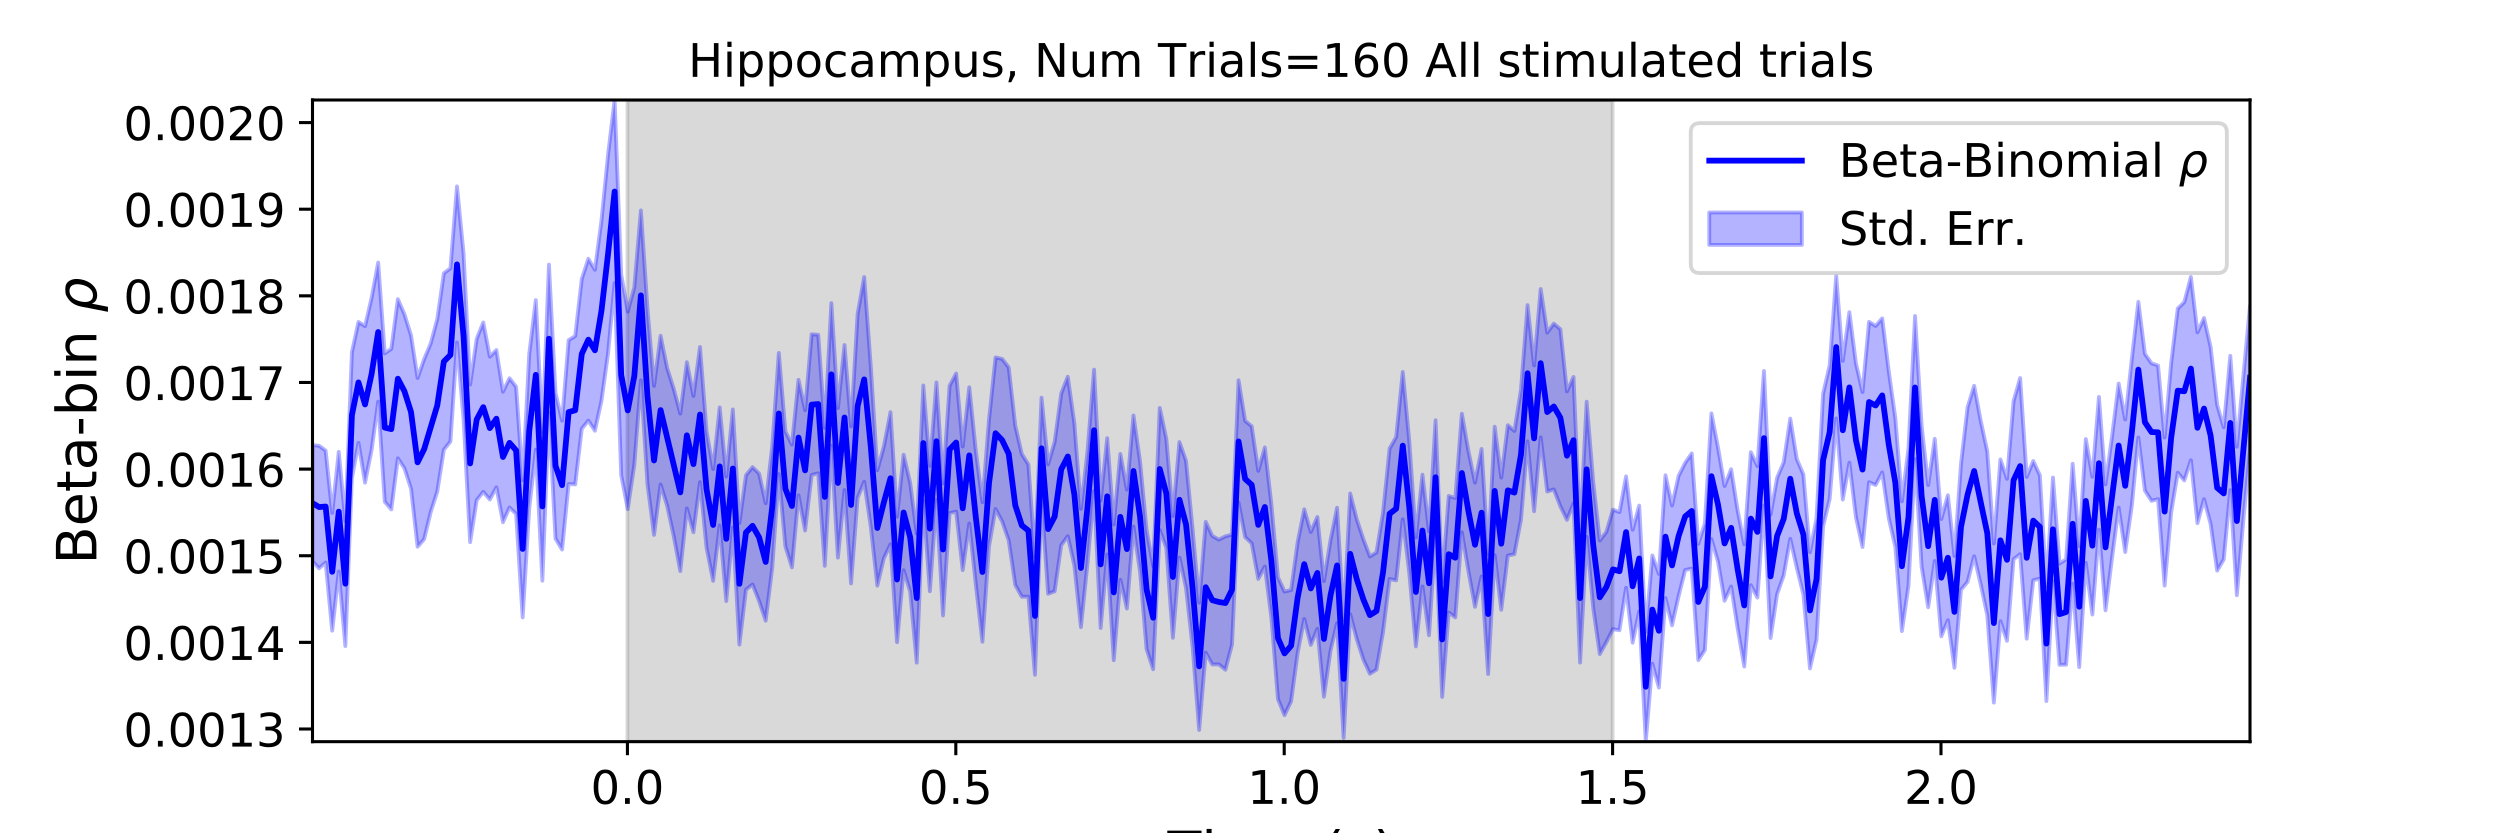 <?xml version="1.0" encoding="utf-8" standalone="no"?>
<!DOCTYPE svg PUBLIC "-//W3C//DTD SVG 1.1//EN"
  "http://www.w3.org/Graphics/SVG/1.1/DTD/svg11.dtd">
<!-- Created with matplotlib (https://matplotlib.org/) -->
<svg height="216pt" version="1.1" viewBox="0 0 648 216" width="648pt" xmlns="http://www.w3.org/2000/svg" xmlns:xlink="http://www.w3.org/1999/xlink">
 <defs>
  <style type="text/css">
*{stroke-linecap:butt;stroke-linejoin:round;}
  </style>
 </defs>
 <g id="figure_1">
  <g id="patch_1">
   <path d="M 0 216 
L 648 216 
L 648 0 
L 0 0 
z
" style="fill:#ffffff;"/>
  </g>
  <g id="axes_1">
   <g id="patch_2">
    <path d="M 81 192.24 
L 583.2 192.24 
L 583.2 25.92 
L 81 25.92 
z
" style="fill:#ffffff;"/>
   </g>
   <g id="PolyCollection_1">
    <defs>
     <path d="M 162.629 -23.76 
L 162.629 -190.08 
L 417.985 -190.08 
L 417.985 -23.76 
L 417.985 -23.76 
L 162.629 -23.76 
z
" id="m01dbb8c88d" style="stroke:#808080;stroke-opacity:0.3;"/>
    </defs>
    <g clip-path="url(#p3326dd88bf)">
     <use style="fill:#808080;fill-opacity:0.3;stroke:#808080;stroke-opacity:0.3;" x="0" xlink:href="#m01dbb8c88d" y="216"/>
    </g>
   </g>
   <g id="PolyCollection_2">
    <defs>
     <path d="M 81 -100.635 
L 81 -70.53 
L 82.702 -68.684 
L 84.405 -70.194 
L 86.107 -52.525 
L 87.809 -67.884 
L 89.512 -48.539 
L 91.214 -92.075 
L 92.917 -101.201 
L 94.619 -90.892 
L 96.321 -99.376 
L 98.024 -111.924 
L 99.726 -85.942 
L 101.428 -83.961 
L 103.131 -97.209 
L 104.833 -94.605 
L 106.536 -89.322 
L 108.238 -74.281 
L 109.94 -76.243 
L 111.643 -83.273 
L 113.345 -88.579 
L 115.047 -99.415 
L 116.75 -101.555 
L 118.452 -127.237 
L 120.155 -107.274 
L 121.857 -75.459 
L 123.559 -86.339 
L 125.262 -88.509 
L 126.964 -86.517 
L 128.666 -89.676 
L 130.369 -80.629 
L 132.071 -84.454 
L 133.774 -82.798 
L 135.476 -55.95 
L 137.178 -84.222 
L 138.881 -99.469 
L 140.583 -65.48 
L 142.285 -108.989 
L 143.988 -76.386 
L 145.69 -73.547 
L 147.393 -90.554 
L 149.095 -90.436 
L 150.797 -104.854 
L 152.5 -106.981 
L 154.202 -104.343 
L 155.904 -112.113 
L 157.607 -124.383 
L 159.309 -142.634 
L 161.012 -92.851 
L 162.714 -84.017 
L 164.416 -95.55 
L 166.119 -117.406 
L 167.821 -90.559 
L 169.523 -77.346 
L 171.226 -90.416 
L 172.928 -84.889 
L 174.631 -77.016 
L 176.333 -67.962 
L 178.035 -84.197 
L 179.738 -78.038 
L 181.44 -91.042 
L 183.142 -73.984 
L 184.845 -65.447 
L 186.547 -79.807 
L 188.249 -60.202 
L 189.952 -79.243 
L 191.654 -48.912 
L 193.357 -63.145 
L 195.059 -64.49 
L 196.761 -60.185 
L 198.464 -55.119 
L 200.166 -68.864 
L 201.868 -93.124 
L 203.571 -74.406 
L 205.273 -68.926 
L 206.976 -87.605 
L 208.678 -78.495 
L 210.38 -92.873 
L 212.083 -93.325 
L 213.785 -69.321 
L 215.487 -100.502 
L 217.19 -71.45 
L 218.892 -88.985 
L 220.595 -64.769 
L 222.297 -86.941 
L 223.999 -91.118 
L 225.702 -79.5 
L 227.404 -64.194 
L 229.106 -71.319 
L 230.809 -74.909 
L 232.511 -49.529 
L 234.214 -68.201 
L 235.916 -62.639 
L 237.618 -44.24 
L 239.321 -86.221 
L 241.023 -62.736 
L 242.725 -86.406 
L 244.428 -56.469 
L 246.13 -82.996 
L 247.833 -83.391 
L 249.535 -68.236 
L 251.237 -80.3 
L 252.94 -64.493 
L 254.642 -49.654 
L 256.344 -74.28 
L 258.047 -84.058 
L 259.749 -80.86 
L 261.452 -75.967 
L 263.154 -64.383 
L 264.856 -61.319 
L 266.559 -61.323 
L 268.261 -41.097 
L 269.963 -86.658 
L 271.666 -62.089 
L 273.368 -62.73 
L 275.071 -74.685 
L 276.773 -76.998 
L 278.475 -69.376 
L 280.178 -53.434 
L 281.88 -69.959 
L 283.582 -88.767 
L 285.285 -53.223 
L 286.987 -72.288 
L 288.689 -44.865 
L 290.392 -65.721 
L 292.094 -58.272 
L 293.797 -79.515 
L 295.499 -67.774 
L 297.201 -47.702 
L 298.904 -42.53 
L 300.606 -78.606 
L 302.308 -73.994 
L 304.011 -50.681 
L 305.713 -71.48 
L 307.416 -63.626 
L 309.118 -48.34 
L 310.82 -26.8 
L 312.523 -46.83 
L 314.225 -43.77 
L 315.927 -43.797 
L 317.63 -42.398 
L 319.332 -48.902 
L 321.035 -85.721 
L 322.737 -76.81 
L 324.439 -75.144 
L 326.142 -65.949 
L 327.844 -69.154 
L 329.546 -55.869 
L 331.249 -34.799 
L 332.951 -30.625 
L 334.654 -34.198 
L 336.356 -46.743 
L 338.058 -55.542 
L 339.761 -48.837 
L 341.463 -52.994 
L 343.165 -35.401 
L 344.868 -47.347 
L 346.57 -54.482 
L 348.273 -24.718 
L 349.975 -56.785 
L 351.677 -50.335 
L 353.38 -45.026 
L 355.082 -41.353 
L 356.784 -42.436 
L 358.487 -52.195 
L 360.189 -65.927 
L 361.892 -65.565 
L 363.594 -81.385 
L 365.296 -67.348 
L 366.999 -48.444 
L 368.701 -63.993 
L 370.403 -51.337 
L 372.106 -77.526 
L 373.808 -35.357 
L 375.511 -57.246 
L 377.213 -55.973 
L 378.915 -78.012 
L 380.618 -67.894 
L 382.32 -58.708 
L 384.022 -66.597 
L 385.725 -41.278 
L 387.427 -72.106 
L 389.129 -57.947 
L 390.832 -72.003 
L 392.534 -72.353 
L 394.237 -81.279 
L 395.939 -101.59 
L 397.641 -83.48 
L 399.344 -102.631 
L 401.046 -88.592 
L 402.748 -89.147 
L 404.451 -84.742 
L 406.153 -81.253 
L 407.856 -85.512 
L 409.558 -44.259 
L 411.26 -76.827 
L 412.963 -58.395 
L 414.665 -46.462 
L 416.367 -49.529 
L 418.07 -52.932 
L 419.772 -52.634 
L 421.475 -63.645 
L 423.177 -49.402 
L 424.879 -57.528 
L 426.582 -23.76 
L 428.284 -43.968 
L 429.986 -37.767 
L 431.689 -60.976 
L 433.391 -53.917 
L 435.094 -61.459 
L 436.796 -68.245 
L 438.498 -68.634 
L 440.201 -44.897 
L 441.903 -47.501 
L 443.605 -76.274 
L 445.308 -70.382 
L 447.01 -60.279 
L 448.713 -63.985 
L 450.415 -53.068 
L 452.117 -43.24 
L 453.82 -64.331 
L 455.522 -61.091 
L 457.224 -85.022 
L 458.927 -50.608 
L 460.629 -61.973 
L 462.332 -66.834 
L 464.034 -76.321 
L 465.736 -68.827 
L 467.439 -61.886 
L 469.141 -42.73 
L 470.843 -50.189 
L 472.546 -79.565 
L 474.248 -86.656 
L 475.951 -107.546 
L 477.653 -86.509 
L 479.355 -96.076 
L 481.058 -81.934 
L 482.76 -74.202 
L 484.462 -91.006 
L 486.165 -90.288 
L 487.867 -93.545 
L 489.569 -81.702 
L 491.272 -74.209 
L 492.974 -52.415 
L 494.677 -64.092 
L 496.379 -97.023 
L 498.081 -69.137 
L 499.784 -58.597 
L 501.486 -70.598 
L 503.188 -51.064 
L 504.891 -55.223 
L 506.593 -42.912 
L 508.296 -63.129 
L 509.998 -65.165 
L 511.7 -71.823 
L 513.403 -64.512 
L 515.105 -56.53 
L 516.807 -33.887 
L 518.51 -54.974 
L 520.212 -49.897 
L 521.915 -71.052 
L 523.617 -72.359 
L 525.319 -50.448 
L 527.022 -65.582 
L 528.724 -66.033 
L 530.426 -34.274 
L 532.129 -65.39 
L 533.831 -43.686 
L 535.534 -43.706 
L 537.236 -64.695 
L 538.938 -43.067 
L 540.641 -70.126 
L 542.343 -56.699 
L 544.045 -78.731 
L 545.748 -57.802 
L 547.45 -71.46 
L 549.153 -84.44 
L 550.855 -72.909 
L 552.557 -84.833 
L 554.26 -102.604 
L 555.962 -88.824 
L 557.664 -86.185 
L 559.367 -86.629 
L 561.069 -64.2 
L 562.772 -83.224 
L 564.474 -93.462 
L 566.176 -91.475 
L 567.879 -96.691 
L 569.581 -80.378 
L 571.283 -86.614 
L 572.986 -80.168 
L 574.688 -68.095 
L 576.391 -70.984 
L 578.093 -88.969 
L 579.795 -61.714 
L 581.498 -81.436 
L 583.2 -99.479 
L 583.2 -136.713 
L 583.2 -136.713 
L 581.498 -118.778 
L 579.795 -100.192 
L 578.093 -123.769 
L 576.391 -105.249 
L 574.688 -111.039 
L 572.986 -126.076 
L 571.283 -133.57 
L 569.581 -129.86 
L 567.879 -144.224 
L 566.176 -137.701 
L 564.474 -136.02 
L 562.772 -121.942 
L 561.069 -102.599 
L 559.367 -121.254 
L 557.664 -121.848 
L 555.962 -124.28 
L 554.26 -137.773 
L 552.557 -122.823 
L 550.855 -107.267 
L 549.153 -116.588 
L 547.45 -102.917 
L 545.748 -90.445 
L 544.045 -113.124 
L 542.343 -92.429 
L 540.641 -102.191 
L 538.938 -74.408 
L 537.236 -95.795 
L 535.534 -71.011 
L 533.831 -69.933 
L 532.129 -92.218 
L 530.426 -64.095 
L 528.724 -92.832 
L 527.022 -96.511 
L 525.319 -92.395 
L 523.617 -118.008 
L 521.915 -111.997 
L 520.212 -91.901 
L 518.51 -96.914 
L 516.807 -75.119 
L 515.105 -98.99 
L 513.403 -106.931 
L 511.7 -116.005 
L 509.998 -110.459 
L 508.296 -95.814 
L 506.593 -71.9 
L 504.891 -87.624 
L 503.188 -81.461 
L 501.486 -102.269 
L 499.784 -90.268 
L 498.081 -105.725 
L 496.379 -134.099 
L 494.677 -99.797 
L 492.974 -86.05 
L 491.272 -107.62 
L 489.569 -119.771 
L 487.867 -133.479 
L 486.165 -131.51 
L 484.462 -132.584 
L 482.76 -114.381 
L 481.058 -121.838 
L 479.355 -135.087 
L 477.653 -122.456 
L 475.951 -144.531 
L 474.248 -121.288 
L 472.546 -113.919 
L 470.843 -81.658 
L 469.141 -72.854 
L 467.439 -93.028 
L 465.736 -96.987 
L 464.034 -107.502 
L 462.332 -96.175 
L 460.629 -92.185 
L 458.927 -82.597 
L 457.224 -119.854 
L 455.522 -95.187 
L 453.82 -98.793 
L 452.117 -74.896 
L 450.415 -83.57 
L 448.713 -94.37 
L 447.01 -90.026 
L 445.308 -100.021 
L 443.605 -108.858 
L 441.903 -80.317 
L 440.201 -75.031 
L 438.498 -98.473 
L 436.796 -96.022 
L 435.094 -92.657 
L 433.391 -84.985 
L 431.689 -92.819 
L 429.986 -67.246 
L 428.284 -72.024 
L 426.582 -52.239 
L 424.879 -84.952 
L 423.177 -78.689 
L 421.475 -92.516 
L 419.772 -83.256 
L 418.07 -83.894 
L 416.367 -78.117 
L 414.665 -75.906 
L 412.963 -91.071 
L 411.26 -111.885 
L 409.558 -77.703 
L 407.856 -118.291 
L 406.153 -114.525 
L 404.451 -130.682 
L 402.748 -132.118 
L 401.046 -129.804 
L 399.344 -141.086 
L 397.641 -121.281 
L 395.939 -136.907 
L 394.237 -115.026 
L 392.534 -104.296 
L 390.832 -105.797 
L 389.129 -92.197 
L 387.427 -105.402 
L 385.725 -72.409 
L 384.022 -99.627 
L 382.32 -90.898 
L 380.618 -99.076 
L 378.915 -108.769 
L 377.213 -86.914 
L 375.511 -87.453 
L 373.808 -65.162 
L 372.106 -107.063 
L 370.403 -78.306 
L 368.701 -92.965 
L 366.999 -76.683 
L 365.296 -101.546 
L 363.594 -119.589 
L 361.892 -102.741 
L 360.189 -99.751 
L 358.487 -83.203 
L 356.784 -72.813 
L 355.082 -71.77 
L 353.38 -76.261 
L 351.677 -81.401 
L 349.975 -88.102 
L 348.273 -55.372 
L 346.57 -84.395 
L 344.868 -76.019 
L 343.165 -65.383 
L 341.463 -82.001 
L 339.761 -78.128 
L 338.058 -83.998 
L 336.356 -75.499 
L 334.654 -63.06 
L 332.951 -62.67 
L 331.249 -66.366 
L 329.546 -85.255 
L 327.844 -100.014 
L 326.142 -93.958 
L 324.439 -105.515 
L 322.737 -106.925 
L 321.035 -117.433 
L 319.332 -77.418 
L 317.63 -76.982 
L 315.927 -76.126 
L 314.225 -77.092 
L 312.523 -80.754 
L 310.82 -59.777 
L 309.118 -78.879 
L 307.416 -96.538 
L 305.713 -101.426 
L 304.011 -82.222 
L 302.308 -102.276 
L 300.606 -110.264 
L 298.904 -69.242 
L 297.201 -78.563 
L 295.499 -96.401 
L 293.797 -108.309 
L 292.094 -89.085 
L 290.392 -98.337 
L 288.689 -80.045 
L 286.987 -102.42 
L 285.285 -86.213 
L 283.582 -120.194 
L 281.88 -99.008 
L 280.178 -84.117 
L 278.475 -106.261 
L 276.773 -118.347 
L 275.071 -114.02 
L 273.368 -101.454 
L 271.666 -95.633 
L 269.963 -112.924 
L 268.261 -71.603 
L 266.559 -95.62 
L 264.856 -98.325 
L 263.154 -105.681 
L 261.452 -120.791 
L 259.749 -122.97 
L 258.047 -123.347 
L 256.344 -107.155 
L 254.642 -85.825 
L 252.94 -99.099 
L 251.237 -115.629 
L 249.535 -100.267 
L 247.833 -119.201 
L 246.13 -115.988 
L 244.428 -90.693 
L 242.725 -116.866 
L 241.023 -95.222 
L 239.321 -116.086 
L 237.618 -77.727 
L 235.916 -90.842 
L 234.214 -98.121 
L 232.511 -82.067 
L 230.809 -109.168 
L 229.106 -100.324 
L 227.404 -94.102 
L 225.702 -121.11 
L 223.999 -144.193 
L 222.297 -134.63 
L 220.595 -105.468 
L 218.892 -126.578 
L 217.19 -110.199 
L 215.487 -137.434 
L 213.785 -105.079 
L 212.083 -129.221 
L 210.38 -129.358 
L 208.678 -109.678 
L 206.976 -117.547 
L 205.273 -100.759 
L 203.571 -104.175 
L 201.868 -124.519 
L 200.166 -100.363 
L 198.464 -85.576 
L 196.761 -93.226 
L 195.059 -94.917 
L 193.357 -92.826 
L 191.654 -80.434 
L 189.952 -109.875 
L 188.249 -92.487 
L 186.547 -110.405 
L 184.845 -94.419 
L 183.142 -104.23 
L 181.44 -126.063 
L 179.738 -113.369 
L 178.035 -122.129 
L 176.333 -108.788 
L 174.631 -115.224 
L 172.928 -120.598 
L 171.226 -128.98 
L 169.523 -115.968 
L 167.821 -136.035 
L 166.119 -161.464 
L 164.416 -141.561 
L 162.714 -135.23 
L 161.012 -144.891 
L 159.309 -190.08 
L 157.607 -175.897 
L 155.904 -158.828 
L 154.202 -146.072 
L 152.5 -148.926 
L 150.797 -143.699 
L 149.095 -128.881 
L 147.393 -127.834 
L 145.69 -106.949 
L 143.988 -114.155 
L 142.285 -147.431 
L 140.583 -103.975 
L 138.881 -138.209 
L 137.178 -124.264 
L 135.476 -91.487 
L 133.774 -115.743 
L 132.071 -117.963 
L 130.369 -114.474 
L 128.666 -125.266 
L 126.964 -123.559 
L 125.262 -132.412 
L 123.559 -128.174 
L 121.857 -116.309 
L 120.155 -150.344 
L 118.452 -167.693 
L 116.75 -146.456 
L 115.047 -145.169 
L 113.345 -133.297 
L 111.643 -126.983 
L 109.94 -122.918 
L 108.238 -118.035 
L 106.536 -129.085 
L 104.833 -134.554 
L 103.131 -138.463 
L 101.428 -125.578 
L 99.726 -124.389 
L 98.024 -147.95 
L 96.321 -138.811 
L 94.619 -131.45 
L 92.917 -132.55 
L 91.214 -124.715 
L 89.512 -80.879 
L 87.809 -98.881 
L 86.107 -83.074 
L 84.405 -99.212 
L 82.702 -100.46 
L 81 -100.635 
z
" id="m3dd3ef42da" style="stroke:#0000ff;stroke-opacity:0.3;"/>
    </defs>
    <g clip-path="url(#p3326dd88bf)">
     <use style="fill:#0000ff;fill-opacity:0.3;stroke:#0000ff;stroke-opacity:0.3;" x="0" xlink:href="#m3dd3ef42da" y="216"/>
    </g>
   </g>
   <g id="matplotlib.axis_1">
    <g id="xtick_1">
     <g id="line2d_1">
      <defs>
       <path d="M 0 0 
L 0 3.5 
" id="m126cbf0bf2" style="stroke:#000000;stroke-width:0.8;"/>
      </defs>
      <g>
       <use style="stroke:#000000;stroke-width:0.8;" x="162.629" xlink:href="#m126cbf0bf2" y="192.24"/>
      </g>
     </g>
     <g id="text_1">
      <!-- 0.0 -->
      <defs>
       <path d="M 31.781 66.406 
Q 24.172 66.406 20.328 58.906 
Q 16.5 51.422 16.5 36.375 
Q 16.5 21.391 20.328 13.891 
Q 24.172 6.391 31.781 6.391 
Q 39.453 6.391 43.281 13.891 
Q 47.125 21.391 47.125 36.375 
Q 47.125 51.422 43.281 58.906 
Q 39.453 66.406 31.781 66.406 
z
M 31.781 74.219 
Q 44.047 74.219 50.516 64.516 
Q 56.984 54.828 56.984 36.375 
Q 56.984 17.969 50.516 8.266 
Q 44.047 -1.422 31.781 -1.422 
Q 19.531 -1.422 13.062 8.266 
Q 6.594 17.969 6.594 36.375 
Q 6.594 54.828 13.062 64.516 
Q 19.531 74.219 31.781 74.219 
z
" id="DejaVuSans-48"/>
       <path d="M 10.688 12.406 
L 21 12.406 
L 21 0 
L 10.688 0 
z
" id="DejaVuSans-46"/>
      </defs>
      <g transform="translate(153.087 208.358)scale(0.12 -0.12)">
       <use xlink:href="#DejaVuSans-48"/>
       <use x="63.623" xlink:href="#DejaVuSans-46"/>
       <use x="95.41" xlink:href="#DejaVuSans-48"/>
      </g>
     </g>
    </g>
    <g id="xtick_2">
     <g id="line2d_2">
      <g>
       <use style="stroke:#000000;stroke-width:0.8;" x="247.747" xlink:href="#m126cbf0bf2" y="192.24"/>
      </g>
     </g>
     <g id="text_2">
      <!-- 0.5 -->
      <defs>
       <path d="M 10.797 72.906 
L 49.516 72.906 
L 49.516 64.594 
L 19.828 64.594 
L 19.828 46.734 
Q 21.969 47.469 24.109 47.828 
Q 26.266 48.188 28.422 48.188 
Q 40.625 48.188 47.75 41.5 
Q 54.891 34.812 54.891 23.391 
Q 54.891 11.625 47.562 5.094 
Q 40.234 -1.422 26.906 -1.422 
Q 22.312 -1.422 17.547 -0.641 
Q 12.797 0.141 7.719 1.703 
L 7.719 11.625 
Q 12.109 9.234 16.797 8.062 
Q 21.484 6.891 26.703 6.891 
Q 35.156 6.891 40.078 11.328 
Q 45.016 15.766 45.016 23.391 
Q 45.016 31 40.078 35.438 
Q 35.156 39.891 26.703 39.891 
Q 22.75 39.891 18.812 39.016 
Q 14.891 38.141 10.797 36.281 
z
" id="DejaVuSans-53"/>
      </defs>
      <g transform="translate(238.206 208.358)scale(0.12 -0.12)">
       <use xlink:href="#DejaVuSans-48"/>
       <use x="63.623" xlink:href="#DejaVuSans-46"/>
       <use x="95.41" xlink:href="#DejaVuSans-53"/>
      </g>
     </g>
    </g>
    <g id="xtick_3">
     <g id="line2d_3">
      <g>
       <use style="stroke:#000000;stroke-width:0.8;" x="332.866" xlink:href="#m126cbf0bf2" y="192.24"/>
      </g>
     </g>
     <g id="text_3">
      <!-- 1.0 -->
      <defs>
       <path d="M 12.406 8.297 
L 28.516 8.297 
L 28.516 63.922 
L 10.984 60.406 
L 10.984 69.391 
L 28.422 72.906 
L 38.281 72.906 
L 38.281 8.297 
L 54.391 8.297 
L 54.391 0 
L 12.406 0 
z
" id="DejaVuSans-49"/>
      </defs>
      <g transform="translate(323.324 208.358)scale(0.12 -0.12)">
       <use xlink:href="#DejaVuSans-49"/>
       <use x="63.623" xlink:href="#DejaVuSans-46"/>
       <use x="95.41" xlink:href="#DejaVuSans-48"/>
      </g>
     </g>
    </g>
    <g id="xtick_4">
     <g id="line2d_4">
      <g>
       <use style="stroke:#000000;stroke-width:0.8;" x="417.985" xlink:href="#m126cbf0bf2" y="192.24"/>
      </g>
     </g>
     <g id="text_4">
      <!-- 1.5 -->
      <g transform="translate(408.443 208.358)scale(0.12 -0.12)">
       <use xlink:href="#DejaVuSans-49"/>
       <use x="63.623" xlink:href="#DejaVuSans-46"/>
       <use x="95.41" xlink:href="#DejaVuSans-53"/>
      </g>
     </g>
    </g>
    <g id="xtick_5">
     <g id="line2d_5">
      <g>
       <use style="stroke:#000000;stroke-width:0.8;" x="503.103" xlink:href="#m126cbf0bf2" y="192.24"/>
      </g>
     </g>
     <g id="text_5">
      <!-- 2.0 -->
      <defs>
       <path d="M 19.188 8.297 
L 53.609 8.297 
L 53.609 0 
L 7.328 0 
L 7.328 8.297 
Q 12.938 14.109 22.625 23.891 
Q 32.328 33.688 34.812 36.531 
Q 39.547 41.844 41.422 45.531 
Q 43.312 49.219 43.312 52.781 
Q 43.312 58.594 39.234 62.25 
Q 35.156 65.922 28.609 65.922 
Q 23.969 65.922 18.812 64.312 
Q 13.672 62.703 7.812 59.422 
L 7.812 69.391 
Q 13.766 71.781 18.938 73 
Q 24.125 74.219 28.422 74.219 
Q 39.75 74.219 46.484 68.547 
Q 53.219 62.891 53.219 53.422 
Q 53.219 48.922 51.531 44.891 
Q 49.859 40.875 45.406 35.406 
Q 44.188 33.984 37.641 27.219 
Q 31.109 20.453 19.188 8.297 
z
" id="DejaVuSans-50"/>
      </defs>
      <g transform="translate(493.561 208.358)scale(0.12 -0.12)">
       <use xlink:href="#DejaVuSans-50"/>
       <use x="63.623" xlink:href="#DejaVuSans-46"/>
       <use x="95.41" xlink:href="#DejaVuSans-48"/>
      </g>
     </g>
    </g>
    <g id="text_6">
     <!-- Time (s) -->
     <defs>
      <path d="M -0.297 72.906 
L 61.375 72.906 
L 61.375 64.594 
L 35.5 64.594 
L 35.5 0 
L 25.594 0 
L 25.594 64.594 
L -0.297 64.594 
z
" id="DejaVuSans-84"/>
      <path d="M 9.422 54.688 
L 18.406 54.688 
L 18.406 0 
L 9.422 0 
z
M 9.422 75.984 
L 18.406 75.984 
L 18.406 64.594 
L 9.422 64.594 
z
" id="DejaVuSans-105"/>
      <path d="M 52 44.188 
Q 55.375 50.25 60.062 53.125 
Q 64.75 56 71.094 56 
Q 79.641 56 84.281 50.016 
Q 88.922 44.047 88.922 33.016 
L 88.922 0 
L 79.891 0 
L 79.891 32.719 
Q 79.891 40.578 77.094 44.375 
Q 74.312 48.188 68.609 48.188 
Q 61.625 48.188 57.562 43.547 
Q 53.516 38.922 53.516 30.906 
L 53.516 0 
L 44.484 0 
L 44.484 32.719 
Q 44.484 40.625 41.703 44.406 
Q 38.922 48.188 33.109 48.188 
Q 26.219 48.188 22.156 43.531 
Q 18.109 38.875 18.109 30.906 
L 18.109 0 
L 9.078 0 
L 9.078 54.688 
L 18.109 54.688 
L 18.109 46.188 
Q 21.188 51.219 25.484 53.609 
Q 29.781 56 35.688 56 
Q 41.656 56 45.828 52.969 
Q 50 49.953 52 44.188 
z
" id="DejaVuSans-109"/>
      <path d="M 56.203 29.594 
L 56.203 25.203 
L 14.891 25.203 
Q 15.484 15.922 20.484 11.062 
Q 25.484 6.203 34.422 6.203 
Q 39.594 6.203 44.453 7.469 
Q 49.312 8.734 54.109 11.281 
L 54.109 2.781 
Q 49.266 0.734 44.188 -0.344 
Q 39.109 -1.422 33.891 -1.422 
Q 20.797 -1.422 13.156 6.188 
Q 5.516 13.812 5.516 26.812 
Q 5.516 40.234 12.766 48.109 
Q 20.016 56 32.328 56 
Q 43.359 56 49.781 48.891 
Q 56.203 41.797 56.203 29.594 
z
M 47.219 32.234 
Q 47.125 39.594 43.094 43.984 
Q 39.062 48.391 32.422 48.391 
Q 24.906 48.391 20.391 44.141 
Q 15.875 39.891 15.188 32.172 
z
" id="DejaVuSans-101"/>
      <path id="DejaVuSans-32"/>
      <path d="M 31 75.875 
Q 24.469 64.656 21.281 53.656 
Q 18.109 42.672 18.109 31.391 
Q 18.109 20.125 21.312 9.062 
Q 24.516 -2 31 -13.188 
L 23.188 -13.188 
Q 15.875 -1.703 12.234 9.375 
Q 8.594 20.453 8.594 31.391 
Q 8.594 42.281 12.203 53.312 
Q 15.828 64.359 23.188 75.875 
z
" id="DejaVuSans-40"/>
      <path d="M 44.281 53.078 
L 44.281 44.578 
Q 40.484 46.531 36.375 47.5 
Q 32.281 48.484 27.875 48.484 
Q 21.188 48.484 17.844 46.438 
Q 14.5 44.391 14.5 40.281 
Q 14.5 37.156 16.891 35.375 
Q 19.281 33.594 26.516 31.984 
L 29.594 31.297 
Q 39.156 29.25 43.188 25.516 
Q 47.219 21.781 47.219 15.094 
Q 47.219 7.469 41.188 3.016 
Q 35.156 -1.422 24.609 -1.422 
Q 20.219 -1.422 15.453 -0.562 
Q 10.688 0.297 5.422 2 
L 5.422 11.281 
Q 10.406 8.688 15.234 7.391 
Q 20.062 6.109 24.812 6.109 
Q 31.156 6.109 34.562 8.281 
Q 37.984 10.453 37.984 14.406 
Q 37.984 18.062 35.516 20.016 
Q 33.062 21.969 24.703 23.781 
L 21.578 24.516 
Q 13.234 26.266 9.516 29.906 
Q 5.812 33.547 5.812 39.891 
Q 5.812 47.609 11.281 51.797 
Q 16.75 56 26.812 56 
Q 31.781 56 36.172 55.266 
Q 40.578 54.547 44.281 53.078 
z
" id="DejaVuSans-115"/>
      <path d="M 8.016 75.875 
L 15.828 75.875 
Q 23.141 64.359 26.781 53.312 
Q 30.422 42.281 30.422 31.391 
Q 30.422 20.453 26.781 9.375 
Q 23.141 -1.703 15.828 -13.188 
L 8.016 -13.188 
Q 14.5 -2 17.703 9.062 
Q 20.906 20.125 20.906 31.391 
Q 20.906 42.672 17.703 53.656 
Q 14.5 64.656 8.016 75.875 
z
" id="DejaVuSans-41"/>
     </defs>
     <g transform="translate(302.605 225.796)scale(0.144 -0.144)">
      <use xlink:href="#DejaVuSans-84"/>
      <use x="61.037" xlink:href="#DejaVuSans-105"/>
      <use x="88.82" xlink:href="#DejaVuSans-109"/>
      <use x="186.232" xlink:href="#DejaVuSans-101"/>
      <use x="247.756" xlink:href="#DejaVuSans-32"/>
      <use x="279.543" xlink:href="#DejaVuSans-40"/>
      <use x="318.557" xlink:href="#DejaVuSans-115"/>
      <use x="370.656" xlink:href="#DejaVuSans-41"/>
     </g>
    </g>
   </g>
   <g id="matplotlib.axis_2">
    <g id="ytick_1">
     <g id="line2d_6">
      <defs>
       <path d="M 0 0 
L -3.5 0 
" id="m687ecf7e5e" style="stroke:#000000;stroke-width:0.8;"/>
      </defs>
      <g>
       <use style="stroke:#000000;stroke-width:0.8;" x="81" xlink:href="#m687ecf7e5e" y="188.954"/>
      </g>
     </g>
     <g id="text_7">
      <!-- 0.0013 -->
      <defs>
       <path d="M 40.578 39.312 
Q 47.656 37.797 51.625 33 
Q 55.609 28.219 55.609 21.188 
Q 55.609 10.406 48.188 4.484 
Q 40.766 -1.422 27.094 -1.422 
Q 22.516 -1.422 17.656 -0.516 
Q 12.797 0.391 7.625 2.203 
L 7.625 11.719 
Q 11.719 9.328 16.594 8.109 
Q 21.484 6.891 26.812 6.891 
Q 36.078 6.891 40.938 10.547 
Q 45.797 14.203 45.797 21.188 
Q 45.797 27.641 41.281 31.266 
Q 36.766 34.906 28.719 34.906 
L 20.219 34.906 
L 20.219 43.016 
L 29.109 43.016 
Q 36.375 43.016 40.234 45.922 
Q 44.094 48.828 44.094 54.297 
Q 44.094 59.906 40.109 62.906 
Q 36.141 65.922 28.719 65.922 
Q 24.656 65.922 20.016 65.031 
Q 15.375 64.156 9.812 62.312 
L 9.812 71.094 
Q 15.438 72.656 20.344 73.438 
Q 25.25 74.219 29.594 74.219 
Q 40.828 74.219 47.359 69.109 
Q 53.906 64.016 53.906 55.328 
Q 53.906 49.266 50.438 45.094 
Q 46.969 40.922 40.578 39.312 
z
" id="DejaVuSans-51"/>
      </defs>
      <g transform="translate(32.011 193.513)scale(0.12 -0.12)">
       <use xlink:href="#DejaVuSans-48"/>
       <use x="63.623" xlink:href="#DejaVuSans-46"/>
       <use x="95.41" xlink:href="#DejaVuSans-48"/>
       <use x="159.033" xlink:href="#DejaVuSans-48"/>
       <use x="222.656" xlink:href="#DejaVuSans-49"/>
       <use x="286.279" xlink:href="#DejaVuSans-51"/>
      </g>
     </g>
    </g>
    <g id="ytick_2">
     <g id="line2d_7">
      <g>
       <use style="stroke:#000000;stroke-width:0.8;" x="81" xlink:href="#m687ecf7e5e" y="166.5"/>
      </g>
     </g>
     <g id="text_8">
      <!-- 0.0014 -->
      <defs>
       <path d="M 37.797 64.312 
L 12.891 25.391 
L 37.797 25.391 
z
M 35.203 72.906 
L 47.609 72.906 
L 47.609 25.391 
L 58.016 25.391 
L 58.016 17.188 
L 47.609 17.188 
L 47.609 0 
L 37.797 0 
L 37.797 17.188 
L 4.891 17.188 
L 4.891 26.703 
z
" id="DejaVuSans-52"/>
      </defs>
      <g transform="translate(32.011 171.059)scale(0.12 -0.12)">
       <use xlink:href="#DejaVuSans-48"/>
       <use x="63.623" xlink:href="#DejaVuSans-46"/>
       <use x="95.41" xlink:href="#DejaVuSans-48"/>
       <use x="159.033" xlink:href="#DejaVuSans-48"/>
       <use x="222.656" xlink:href="#DejaVuSans-49"/>
       <use x="286.279" xlink:href="#DejaVuSans-52"/>
      </g>
     </g>
    </g>
    <g id="ytick_3">
     <g id="line2d_8">
      <g>
       <use style="stroke:#000000;stroke-width:0.8;" x="81" xlink:href="#m687ecf7e5e" y="144.045"/>
      </g>
     </g>
     <g id="text_9">
      <!-- 0.0015 -->
      <g transform="translate(32.011 148.604)scale(0.12 -0.12)">
       <use xlink:href="#DejaVuSans-48"/>
       <use x="63.623" xlink:href="#DejaVuSans-46"/>
       <use x="95.41" xlink:href="#DejaVuSans-48"/>
       <use x="159.033" xlink:href="#DejaVuSans-48"/>
       <use x="222.656" xlink:href="#DejaVuSans-49"/>
       <use x="286.279" xlink:href="#DejaVuSans-53"/>
      </g>
     </g>
    </g>
    <g id="ytick_4">
     <g id="line2d_9">
      <g>
       <use style="stroke:#000000;stroke-width:0.8;" x="81" xlink:href="#m687ecf7e5e" y="121.591"/>
      </g>
     </g>
     <g id="text_10">
      <!-- 0.0016 -->
      <defs>
       <path d="M 33.016 40.375 
Q 26.375 40.375 22.484 35.828 
Q 18.609 31.297 18.609 23.391 
Q 18.609 15.531 22.484 10.953 
Q 26.375 6.391 33.016 6.391 
Q 39.656 6.391 43.531 10.953 
Q 47.406 15.531 47.406 23.391 
Q 47.406 31.297 43.531 35.828 
Q 39.656 40.375 33.016 40.375 
z
M 52.594 71.297 
L 52.594 62.312 
Q 48.875 64.062 45.094 64.984 
Q 41.312 65.922 37.594 65.922 
Q 27.828 65.922 22.672 59.328 
Q 17.531 52.734 16.797 39.406 
Q 19.672 43.656 24.016 45.922 
Q 28.375 48.188 33.594 48.188 
Q 44.578 48.188 50.953 41.516 
Q 57.328 34.859 57.328 23.391 
Q 57.328 12.156 50.688 5.359 
Q 44.047 -1.422 33.016 -1.422 
Q 20.359 -1.422 13.672 8.266 
Q 6.984 17.969 6.984 36.375 
Q 6.984 53.656 15.188 63.938 
Q 23.391 74.219 37.203 74.219 
Q 40.922 74.219 44.703 73.484 
Q 48.484 72.75 52.594 71.297 
z
" id="DejaVuSans-54"/>
      </defs>
      <g transform="translate(32.011 126.15)scale(0.12 -0.12)">
       <use xlink:href="#DejaVuSans-48"/>
       <use x="63.623" xlink:href="#DejaVuSans-46"/>
       <use x="95.41" xlink:href="#DejaVuSans-48"/>
       <use x="159.033" xlink:href="#DejaVuSans-48"/>
       <use x="222.656" xlink:href="#DejaVuSans-49"/>
       <use x="286.279" xlink:href="#DejaVuSans-54"/>
      </g>
     </g>
    </g>
    <g id="ytick_5">
     <g id="line2d_10">
      <g>
       <use style="stroke:#000000;stroke-width:0.8;" x="81" xlink:href="#m687ecf7e5e" y="99.136"/>
      </g>
     </g>
     <g id="text_11">
      <!-- 0.0017 -->
      <defs>
       <path d="M 8.203 72.906 
L 55.078 72.906 
L 55.078 68.703 
L 28.609 0 
L 18.312 0 
L 43.219 64.594 
L 8.203 64.594 
z
" id="DejaVuSans-55"/>
      </defs>
      <g transform="translate(32.011 103.695)scale(0.12 -0.12)">
       <use xlink:href="#DejaVuSans-48"/>
       <use x="63.623" xlink:href="#DejaVuSans-46"/>
       <use x="95.41" xlink:href="#DejaVuSans-48"/>
       <use x="159.033" xlink:href="#DejaVuSans-48"/>
       <use x="222.656" xlink:href="#DejaVuSans-49"/>
       <use x="286.279" xlink:href="#DejaVuSans-55"/>
      </g>
     </g>
    </g>
    <g id="ytick_6">
     <g id="line2d_11">
      <g>
       <use style="stroke:#000000;stroke-width:0.8;" x="81" xlink:href="#m687ecf7e5e" y="76.682"/>
      </g>
     </g>
     <g id="text_12">
      <!-- 0.0018 -->
      <defs>
       <path d="M 31.781 34.625 
Q 24.75 34.625 20.719 30.859 
Q 16.703 27.094 16.703 20.516 
Q 16.703 13.922 20.719 10.156 
Q 24.75 6.391 31.781 6.391 
Q 38.812 6.391 42.859 10.172 
Q 46.922 13.969 46.922 20.516 
Q 46.922 27.094 42.891 30.859 
Q 38.875 34.625 31.781 34.625 
z
M 21.922 38.812 
Q 15.578 40.375 12.031 44.719 
Q 8.5 49.078 8.5 55.328 
Q 8.5 64.062 14.719 69.141 
Q 20.953 74.219 31.781 74.219 
Q 42.672 74.219 48.875 69.141 
Q 55.078 64.062 55.078 55.328 
Q 55.078 49.078 51.531 44.719 
Q 48 40.375 41.703 38.812 
Q 48.828 37.156 52.797 32.312 
Q 56.781 27.484 56.781 20.516 
Q 56.781 9.906 50.312 4.234 
Q 43.844 -1.422 31.781 -1.422 
Q 19.734 -1.422 13.25 4.234 
Q 6.781 9.906 6.781 20.516 
Q 6.781 27.484 10.781 32.312 
Q 14.797 37.156 21.922 38.812 
z
M 18.312 54.391 
Q 18.312 48.734 21.844 45.562 
Q 25.391 42.391 31.781 42.391 
Q 38.141 42.391 41.719 45.562 
Q 45.312 48.734 45.312 54.391 
Q 45.312 60.062 41.719 63.234 
Q 38.141 66.406 31.781 66.406 
Q 25.391 66.406 21.844 63.234 
Q 18.312 60.062 18.312 54.391 
z
" id="DejaVuSans-56"/>
      </defs>
      <g transform="translate(32.011 81.241)scale(0.12 -0.12)">
       <use xlink:href="#DejaVuSans-48"/>
       <use x="63.623" xlink:href="#DejaVuSans-46"/>
       <use x="95.41" xlink:href="#DejaVuSans-48"/>
       <use x="159.033" xlink:href="#DejaVuSans-48"/>
       <use x="222.656" xlink:href="#DejaVuSans-49"/>
       <use x="286.279" xlink:href="#DejaVuSans-56"/>
      </g>
     </g>
    </g>
    <g id="ytick_7">
     <g id="line2d_12">
      <g>
       <use style="stroke:#000000;stroke-width:0.8;" x="81" xlink:href="#m687ecf7e5e" y="54.227"/>
      </g>
     </g>
     <g id="text_13">
      <!-- 0.0019 -->
      <defs>
       <path d="M 10.984 1.516 
L 10.984 10.5 
Q 14.703 8.734 18.5 7.812 
Q 22.312 6.891 25.984 6.891 
Q 35.75 6.891 40.891 13.453 
Q 46.047 20.016 46.781 33.406 
Q 43.953 29.203 39.594 26.953 
Q 35.25 24.703 29.984 24.703 
Q 19.047 24.703 12.672 31.312 
Q 6.297 37.938 6.297 49.422 
Q 6.297 60.641 12.938 67.422 
Q 19.578 74.219 30.609 74.219 
Q 43.266 74.219 49.922 64.516 
Q 56.594 54.828 56.594 36.375 
Q 56.594 19.141 48.406 8.859 
Q 40.234 -1.422 26.422 -1.422 
Q 22.703 -1.422 18.891 -0.688 
Q 15.094 0.047 10.984 1.516 
z
M 30.609 32.422 
Q 37.25 32.422 41.125 36.953 
Q 45.016 41.5 45.016 49.422 
Q 45.016 57.281 41.125 61.844 
Q 37.25 66.406 30.609 66.406 
Q 23.969 66.406 20.094 61.844 
Q 16.219 57.281 16.219 49.422 
Q 16.219 41.5 20.094 36.953 
Q 23.969 32.422 30.609 32.422 
z
" id="DejaVuSans-57"/>
      </defs>
      <g transform="translate(32.011 58.786)scale(0.12 -0.12)">
       <use xlink:href="#DejaVuSans-48"/>
       <use x="63.623" xlink:href="#DejaVuSans-46"/>
       <use x="95.41" xlink:href="#DejaVuSans-48"/>
       <use x="159.033" xlink:href="#DejaVuSans-48"/>
       <use x="222.656" xlink:href="#DejaVuSans-49"/>
       <use x="286.279" xlink:href="#DejaVuSans-57"/>
      </g>
     </g>
    </g>
    <g id="ytick_8">
     <g id="line2d_13">
      <g>
       <use style="stroke:#000000;stroke-width:0.8;" x="81" xlink:href="#m687ecf7e5e" y="31.773"/>
      </g>
     </g>
     <g id="text_14">
      <!-- 0.0020 -->
      <g transform="translate(32.011 36.332)scale(0.12 -0.12)">
       <use xlink:href="#DejaVuSans-48"/>
       <use x="63.623" xlink:href="#DejaVuSans-46"/>
       <use x="95.41" xlink:href="#DejaVuSans-48"/>
       <use x="159.033" xlink:href="#DejaVuSans-48"/>
       <use x="222.656" xlink:href="#DejaVuSans-50"/>
       <use x="286.279" xlink:href="#DejaVuSans-48"/>
      </g>
     </g>
    </g>
    <g id="text_15">
     <!-- Beta-bin $\rho$ -->
     <defs>
      <path d="M 19.672 34.812 
L 19.672 8.109 
L 35.5 8.109 
Q 43.453 8.109 47.281 11.406 
Q 51.125 14.703 51.125 21.484 
Q 51.125 28.328 47.281 31.562 
Q 43.453 34.812 35.5 34.812 
z
M 19.672 64.797 
L 19.672 42.828 
L 34.281 42.828 
Q 41.5 42.828 45.031 45.531 
Q 48.578 48.25 48.578 53.812 
Q 48.578 59.328 45.031 62.062 
Q 41.5 64.797 34.281 64.797 
z
M 9.812 72.906 
L 35.016 72.906 
Q 46.297 72.906 52.391 68.219 
Q 58.5 63.531 58.5 54.891 
Q 58.5 48.188 55.375 44.234 
Q 52.25 40.281 46.188 39.312 
Q 53.469 37.75 57.5 32.781 
Q 61.531 27.828 61.531 20.406 
Q 61.531 10.641 54.891 5.312 
Q 48.25 0 35.984 0 
L 9.812 0 
z
" id="DejaVuSans-66"/>
      <path d="M 18.312 70.219 
L 18.312 54.688 
L 36.812 54.688 
L 36.812 47.703 
L 18.312 47.703 
L 18.312 18.016 
Q 18.312 11.328 20.141 9.422 
Q 21.969 7.516 27.594 7.516 
L 36.812 7.516 
L 36.812 0 
L 27.594 0 
Q 17.188 0 13.234 3.875 
Q 9.281 7.766 9.281 18.016 
L 9.281 47.703 
L 2.688 47.703 
L 2.688 54.688 
L 9.281 54.688 
L 9.281 70.219 
z
" id="DejaVuSans-116"/>
      <path d="M 34.281 27.484 
Q 23.391 27.484 19.188 25 
Q 14.984 22.516 14.984 16.5 
Q 14.984 11.719 18.141 8.906 
Q 21.297 6.109 26.703 6.109 
Q 34.188 6.109 38.703 11.406 
Q 43.219 16.703 43.219 25.484 
L 43.219 27.484 
z
M 52.203 31.203 
L 52.203 0 
L 43.219 0 
L 43.219 8.297 
Q 40.141 3.328 35.547 0.953 
Q 30.953 -1.422 24.312 -1.422 
Q 15.922 -1.422 10.953 3.297 
Q 6 8.016 6 15.922 
Q 6 25.141 12.172 29.828 
Q 18.359 34.516 30.609 34.516 
L 43.219 34.516 
L 43.219 35.406 
Q 43.219 41.609 39.141 45 
Q 35.062 48.391 27.688 48.391 
Q 23 48.391 18.547 47.266 
Q 14.109 46.141 10.016 43.891 
L 10.016 52.203 
Q 14.938 54.109 19.578 55.047 
Q 24.219 56 28.609 56 
Q 40.484 56 46.344 49.844 
Q 52.203 43.703 52.203 31.203 
z
" id="DejaVuSans-97"/>
      <path d="M 4.891 31.391 
L 31.203 31.391 
L 31.203 23.391 
L 4.891 23.391 
z
" id="DejaVuSans-45"/>
      <path d="M 48.688 27.297 
Q 48.688 37.203 44.609 42.844 
Q 40.531 48.484 33.406 48.484 
Q 26.266 48.484 22.188 42.844 
Q 18.109 37.203 18.109 27.297 
Q 18.109 17.391 22.188 11.75 
Q 26.266 6.109 33.406 6.109 
Q 40.531 6.109 44.609 11.75 
Q 48.688 17.391 48.688 27.297 
z
M 18.109 46.391 
Q 20.953 51.266 25.266 53.625 
Q 29.594 56 35.594 56 
Q 45.562 56 51.781 48.094 
Q 58.016 40.188 58.016 27.297 
Q 58.016 14.406 51.781 6.484 
Q 45.562 -1.422 35.594 -1.422 
Q 29.594 -1.422 25.266 0.953 
Q 20.953 3.328 18.109 8.203 
L 18.109 0 
L 9.078 0 
L 9.078 75.984 
L 18.109 75.984 
z
" id="DejaVuSans-98"/>
      <path d="M 54.891 33.016 
L 54.891 0 
L 45.906 0 
L 45.906 32.719 
Q 45.906 40.484 42.875 44.328 
Q 39.844 48.188 33.797 48.188 
Q 26.516 48.188 22.312 43.547 
Q 18.109 38.922 18.109 30.906 
L 18.109 0 
L 9.078 0 
L 9.078 54.688 
L 18.109 54.688 
L 18.109 46.188 
Q 21.344 51.125 25.703 53.562 
Q 30.078 56 35.797 56 
Q 45.219 56 50.047 50.172 
Q 54.891 44.344 54.891 33.016 
z
" id="DejaVuSans-110"/>
      <path d="M 18.797 44.922 
Q 22.703 49.906 30.953 54.297 
Q 34.188 56 43.062 56 
Q 53.031 56 57.719 48.094 
Q 62.406 40.188 59.906 27.297 
Q 57.375 14.406 49.609 6.484 
Q 41.844 -1.422 31.891 -1.422 
Q 25.875 -1.422 22.016 0.984 
Q 18.172 3.328 16.312 8.203 
L 10.641 -20.797 
L 1.609 -20.797 
L 10.891 26.812 
Q 13.094 38.094 18.797 44.922 
z
M 50.594 27.297 
Q 52.484 37.203 49.516 42.875 
Q 46.531 48.484 39.406 48.484 
Q 32.281 48.484 27.094 42.875 
Q 21.922 37.203 20.016 27.297 
Q 18.062 17.391 21.047 11.719 
Q 24.031 6.109 31.156 6.109 
Q 38.281 6.109 43.453 11.719 
Q 48.641 17.391 50.594 27.297 
z
" id="DejaVuSans-Oblique-961"/>
     </defs>
     <g transform="translate(24.987 146.304)rotate(-90)scale(0.144 -0.144)">
      <use transform="translate(0 0.016)" xlink:href="#DejaVuSans-66"/>
      <use transform="translate(68.604 0.016)" xlink:href="#DejaVuSans-101"/>
      <use transform="translate(130.127 0.016)" xlink:href="#DejaVuSans-116"/>
      <use transform="translate(169.336 0.016)" xlink:href="#DejaVuSans-97"/>
      <use transform="translate(230.615 0.016)" xlink:href="#DejaVuSans-45"/>
      <use transform="translate(266.699 0.016)" xlink:href="#DejaVuSans-98"/>
      <use transform="translate(330.176 0.016)" xlink:href="#DejaVuSans-105"/>
      <use transform="translate(357.959 0.016)" xlink:href="#DejaVuSans-110"/>
      <use transform="translate(421.338 0.016)" xlink:href="#DejaVuSans-32"/>
      <use transform="translate(453.125 0.016)" xlink:href="#DejaVuSans-Oblique-961"/>
     </g>
    </g>
   </g>
   <g id="line2d_14">
    <path clip-path="url(#p3326dd88bf)" d="M 81 130.417 
L 82.702 131.428 
L 84.405 131.297 
L 86.107 148.2 
L 87.809 132.618 
L 89.512 151.291 
L 91.214 107.605 
L 92.917 99.125 
L 94.619 104.829 
L 96.321 96.907 
L 98.024 86.063 
L 99.726 110.834 
L 101.428 111.231 
L 103.131 98.164 
L 104.833 101.421 
L 106.536 106.796 
L 108.238 119.842 
L 109.94 116.419 
L 113.345 105.062 
L 115.047 93.708 
L 116.75 91.995 
L 118.452 68.535 
L 120.155 87.191 
L 121.857 120.116 
L 123.559 108.744 
L 125.262 105.539 
L 126.964 110.962 
L 128.666 108.529 
L 130.369 118.449 
L 132.071 114.791 
L 133.774 116.73 
L 135.476 142.282 
L 137.178 111.757 
L 138.881 97.161 
L 140.583 131.272 
L 142.285 87.79 
L 143.988 120.729 
L 145.69 125.752 
L 147.393 106.806 
L 149.095 106.342 
L 150.797 91.723 
L 152.5 88.046 
L 154.202 90.793 
L 155.904 80.53 
L 157.607 65.86 
L 159.309 49.643 
L 161.012 97.129 
L 162.714 106.376 
L 164.416 97.444 
L 166.119 76.565 
L 167.821 102.703 
L 169.523 119.343 
L 171.226 106.302 
L 176.333 127.625 
L 178.035 112.837 
L 179.738 120.296 
L 181.44 107.448 
L 183.142 126.893 
L 184.845 136.067 
L 186.547 120.894 
L 188.249 139.656 
L 189.952 121.441 
L 191.654 151.327 
L 193.357 138.015 
L 195.059 136.296 
L 196.761 139.294 
L 198.464 145.653 
L 200.166 131.386 
L 201.868 107.179 
L 203.571 126.71 
L 205.273 131.157 
L 206.976 113.424 
L 208.678 121.914 
L 210.38 104.885 
L 212.083 104.727 
L 213.785 128.8 
L 215.487 97.032 
L 217.19 125.176 
L 218.892 108.219 
L 220.595 130.881 
L 222.297 105.214 
L 223.999 98.345 
L 225.702 115.695 
L 227.404 136.852 
L 229.106 130.178 
L 230.809 123.962 
L 232.511 150.202 
L 234.214 132.839 
L 235.916 139.259 
L 237.618 155.017 
L 239.321 114.846 
L 241.023 137.021 
L 242.725 114.364 
L 244.428 142.419 
L 246.13 116.508 
L 247.833 114.704 
L 249.535 131.748 
L 251.237 118.036 
L 252.94 134.204 
L 254.642 148.261 
L 256.344 125.283 
L 258.047 112.297 
L 259.749 114.085 
L 261.452 117.621 
L 263.154 130.968 
L 264.856 136.178 
L 266.559 137.529 
L 268.261 159.65 
L 269.963 116.209 
L 271.666 137.139 
L 273.368 133.908 
L 275.071 121.647 
L 276.773 118.328 
L 278.475 128.182 
L 280.178 147.225 
L 281.88 131.516 
L 283.582 111.52 
L 285.285 146.282 
L 286.987 128.646 
L 288.689 153.545 
L 290.392 133.971 
L 292.094 142.321 
L 293.797 122.088 
L 295.499 133.912 
L 297.201 152.868 
L 298.904 160.114 
L 300.606 121.565 
L 302.308 127.865 
L 304.011 149.548 
L 305.713 129.547 
L 307.416 135.918 
L 309.118 152.391 
L 310.82 172.711 
L 312.523 152.208 
L 314.225 155.569 
L 315.927 156.038 
L 317.63 156.31 
L 319.332 152.84 
L 321.035 114.423 
L 322.737 124.133 
L 324.439 125.671 
L 326.142 136.047 
L 327.844 131.416 
L 329.546 145.438 
L 331.249 165.418 
L 332.951 169.352 
L 334.654 167.371 
L 336.356 154.879 
L 338.058 146.23 
L 339.761 152.517 
L 341.463 148.503 
L 343.165 165.608 
L 344.868 154.317 
L 346.57 146.562 
L 348.273 175.955 
L 349.975 143.557 
L 351.677 150.132 
L 353.38 155.357 
L 355.082 159.438 
L 356.784 158.376 
L 358.487 148.301 
L 360.189 133.161 
L 361.892 131.847 
L 363.594 115.513 
L 365.296 131.553 
L 366.999 153.437 
L 368.701 137.521 
L 370.403 151.179 
L 372.106 123.706 
L 373.808 165.74 
L 375.511 143.651 
L 377.213 144.556 
L 378.915 122.609 
L 380.618 132.515 
L 382.32 141.197 
L 384.022 132.888 
L 385.725 159.157 
L 387.427 127.246 
L 389.129 140.928 
L 390.832 127.1 
L 392.534 127.676 
L 394.237 117.847 
L 395.939 96.752 
L 397.641 113.62 
L 399.344 94.141 
L 401.046 106.802 
L 402.748 105.367 
L 404.451 108.288 
L 406.153 118.111 
L 407.856 114.098 
L 409.558 155.019 
L 411.26 121.644 
L 412.963 141.267 
L 414.665 154.816 
L 416.367 152.177 
L 418.07 147.587 
L 419.772 148.055 
L 421.475 137.919 
L 423.177 151.955 
L 424.879 144.76 
L 426.582 178.001 
L 428.284 158.004 
L 429.986 163.493 
L 431.689 139.102 
L 433.391 146.549 
L 435.094 138.942 
L 436.796 133.866 
L 438.498 132.447 
L 440.201 156.036 
L 441.903 152.091 
L 443.605 123.434 
L 445.308 130.798 
L 447.01 140.848 
L 448.713 136.822 
L 450.415 147.681 
L 452.117 156.932 
L 453.82 134.438 
L 455.522 137.861 
L 457.224 113.562 
L 458.927 149.397 
L 460.629 138.921 
L 462.332 134.496 
L 464.034 124.088 
L 465.736 133.093 
L 467.439 138.543 
L 469.141 158.208 
L 470.843 150.077 
L 472.546 119.258 
L 474.248 112.028 
L 475.951 89.962 
L 477.653 111.518 
L 479.355 100.419 
L 481.058 114.114 
L 482.76 121.709 
L 484.462 104.205 
L 486.165 105.101 
L 487.867 102.488 
L 489.569 115.263 
L 491.272 125.085 
L 492.974 146.768 
L 494.677 134.055 
L 496.379 100.439 
L 498.081 128.569 
L 499.784 141.568 
L 501.486 129.567 
L 503.188 149.738 
L 504.891 144.577 
L 506.593 158.594 
L 508.296 136.528 
L 509.998 128.188 
L 511.7 122.086 
L 515.105 138.24 
L 516.807 161.497 
L 518.51 140.056 
L 520.212 145.101 
L 521.915 124.476 
L 523.617 120.817 
L 525.319 144.578 
L 527.022 134.954 
L 528.724 136.568 
L 530.426 166.815 
L 532.129 137.196 
L 533.831 159.19 
L 535.534 158.641 
L 537.236 135.755 
L 538.938 157.263 
L 540.641 129.842 
L 542.343 141.436 
L 544.045 120.072 
L 545.748 141.876 
L 549.153 115.486 
L 550.855 125.912 
L 552.557 112.172 
L 554.26 95.811 
L 555.962 109.448 
L 557.664 111.983 
L 559.367 112.059 
L 561.069 132.6 
L 562.772 113.417 
L 564.474 101.259 
L 566.176 101.412 
L 567.879 95.542 
L 569.581 110.881 
L 571.283 105.908 
L 572.986 112.878 
L 574.688 126.433 
L 576.391 127.883 
L 578.093 109.631 
L 579.795 135.047 
L 583.2 97.904 
L 583.2 97.904 
" style="fill:none;stroke:#0000ff;stroke-linecap:square;stroke-width:1.5;"/>
   </g>
   <g id="patch_3">
    <path d="M 81 192.24 
L 81 25.92 
" style="fill:none;stroke:#000000;stroke-linecap:square;stroke-linejoin:miter;stroke-width:0.8;"/>
   </g>
   <g id="patch_4">
    <path d="M 583.2 192.24 
L 583.2 25.92 
" style="fill:none;stroke:#000000;stroke-linecap:square;stroke-linejoin:miter;stroke-width:0.8;"/>
   </g>
   <g id="patch_5">
    <path d="M 81 192.24 
L 583.2 192.24 
" style="fill:none;stroke:#000000;stroke-linecap:square;stroke-linejoin:miter;stroke-width:0.8;"/>
   </g>
   <g id="patch_6">
    <path d="M 81 25.92 
L 583.2 25.92 
" style="fill:none;stroke:#000000;stroke-linecap:square;stroke-linejoin:miter;stroke-width:0.8;"/>
   </g>
   <g id="text_16">
    <!-- Hippocampus, Num Trials=160 All stimulated trials -->
    <defs>
     <path d="M 9.812 72.906 
L 19.672 72.906 
L 19.672 43.016 
L 55.516 43.016 
L 55.516 72.906 
L 65.375 72.906 
L 65.375 0 
L 55.516 0 
L 55.516 34.719 
L 19.672 34.719 
L 19.672 0 
L 9.812 0 
z
" id="DejaVuSans-72"/>
     <path d="M 18.109 8.203 
L 18.109 -20.797 
L 9.078 -20.797 
L 9.078 54.688 
L 18.109 54.688 
L 18.109 46.391 
Q 20.953 51.266 25.266 53.625 
Q 29.594 56 35.594 56 
Q 45.562 56 51.781 48.094 
Q 58.016 40.188 58.016 27.297 
Q 58.016 14.406 51.781 6.484 
Q 45.562 -1.422 35.594 -1.422 
Q 29.594 -1.422 25.266 0.953 
Q 20.953 3.328 18.109 8.203 
z
M 48.688 27.297 
Q 48.688 37.203 44.609 42.844 
Q 40.531 48.484 33.406 48.484 
Q 26.266 48.484 22.188 42.844 
Q 18.109 37.203 18.109 27.297 
Q 18.109 17.391 22.188 11.75 
Q 26.266 6.109 33.406 6.109 
Q 40.531 6.109 44.609 11.75 
Q 48.688 17.391 48.688 27.297 
z
" id="DejaVuSans-112"/>
     <path d="M 30.609 48.391 
Q 23.391 48.391 19.188 42.75 
Q 14.984 37.109 14.984 27.297 
Q 14.984 17.484 19.156 11.844 
Q 23.344 6.203 30.609 6.203 
Q 37.797 6.203 41.984 11.859 
Q 46.188 17.531 46.188 27.297 
Q 46.188 37.016 41.984 42.703 
Q 37.797 48.391 30.609 48.391 
z
M 30.609 56 
Q 42.328 56 49.016 48.375 
Q 55.719 40.766 55.719 27.297 
Q 55.719 13.875 49.016 6.219 
Q 42.328 -1.422 30.609 -1.422 
Q 18.844 -1.422 12.172 6.219 
Q 5.516 13.875 5.516 27.297 
Q 5.516 40.766 12.172 48.375 
Q 18.844 56 30.609 56 
z
" id="DejaVuSans-111"/>
     <path d="M 48.781 52.594 
L 48.781 44.188 
Q 44.969 46.297 41.141 47.344 
Q 37.312 48.391 33.406 48.391 
Q 24.656 48.391 19.812 42.844 
Q 14.984 37.312 14.984 27.297 
Q 14.984 17.281 19.812 11.734 
Q 24.656 6.203 33.406 6.203 
Q 37.312 6.203 41.141 7.25 
Q 44.969 8.297 48.781 10.406 
L 48.781 2.094 
Q 45.016 0.344 40.984 -0.531 
Q 36.969 -1.422 32.422 -1.422 
Q 20.062 -1.422 12.781 6.344 
Q 5.516 14.109 5.516 27.297 
Q 5.516 40.672 12.859 48.328 
Q 20.219 56 33.016 56 
Q 37.156 56 41.109 55.141 
Q 45.062 54.297 48.781 52.594 
z
" id="DejaVuSans-99"/>
     <path d="M 8.5 21.578 
L 8.5 54.688 
L 17.484 54.688 
L 17.484 21.922 
Q 17.484 14.156 20.5 10.266 
Q 23.531 6.391 29.594 6.391 
Q 36.859 6.391 41.078 11.031 
Q 45.312 15.672 45.312 23.688 
L 45.312 54.688 
L 54.297 54.688 
L 54.297 0 
L 45.312 0 
L 45.312 8.406 
Q 42.047 3.422 37.719 1 
Q 33.406 -1.422 27.688 -1.422 
Q 18.266 -1.422 13.375 4.438 
Q 8.5 10.297 8.5 21.578 
z
M 31.109 56 
z
" id="DejaVuSans-117"/>
     <path d="M 11.719 12.406 
L 22.016 12.406 
L 22.016 4 
L 14.016 -11.625 
L 7.719 -11.625 
L 11.719 4 
z
" id="DejaVuSans-44"/>
     <path d="M 9.812 72.906 
L 23.094 72.906 
L 55.422 11.922 
L 55.422 72.906 
L 64.984 72.906 
L 64.984 0 
L 51.703 0 
L 19.391 60.984 
L 19.391 0 
L 9.812 0 
z
" id="DejaVuSans-78"/>
     <path d="M 41.109 46.297 
Q 39.594 47.172 37.812 47.578 
Q 36.031 48 33.891 48 
Q 26.266 48 22.188 43.047 
Q 18.109 38.094 18.109 28.812 
L 18.109 0 
L 9.078 0 
L 9.078 54.688 
L 18.109 54.688 
L 18.109 46.188 
Q 20.953 51.172 25.484 53.578 
Q 30.031 56 36.531 56 
Q 37.453 56 38.578 55.875 
Q 39.703 55.766 41.062 55.516 
z
" id="DejaVuSans-114"/>
     <path d="M 9.422 75.984 
L 18.406 75.984 
L 18.406 0 
L 9.422 0 
z
" id="DejaVuSans-108"/>
     <path d="M 10.594 45.406 
L 73.188 45.406 
L 73.188 37.203 
L 10.594 37.203 
z
M 10.594 25.484 
L 73.188 25.484 
L 73.188 17.188 
L 10.594 17.188 
z
" id="DejaVuSans-61"/>
     <path d="M 34.188 63.188 
L 20.797 26.906 
L 47.609 26.906 
z
M 28.609 72.906 
L 39.797 72.906 
L 67.578 0 
L 57.328 0 
L 50.688 18.703 
L 17.828 18.703 
L 11.188 0 
L 0.781 0 
z
" id="DejaVuSans-65"/>
     <path d="M 45.406 46.391 
L 45.406 75.984 
L 54.391 75.984 
L 54.391 0 
L 45.406 0 
L 45.406 8.203 
Q 42.578 3.328 38.25 0.953 
Q 33.938 -1.422 27.875 -1.422 
Q 17.969 -1.422 11.734 6.484 
Q 5.516 14.406 5.516 27.297 
Q 5.516 40.188 11.734 48.094 
Q 17.969 56 27.875 56 
Q 33.938 56 38.25 53.625 
Q 42.578 51.266 45.406 46.391 
z
M 14.797 27.297 
Q 14.797 17.391 18.875 11.75 
Q 22.953 6.109 30.078 6.109 
Q 37.203 6.109 41.297 11.75 
Q 45.406 17.391 45.406 27.297 
Q 45.406 37.203 41.297 42.844 
Q 37.203 48.484 30.078 48.484 
Q 22.953 48.484 18.875 42.844 
Q 14.797 37.203 14.797 27.297 
z
" id="DejaVuSans-100"/>
    </defs>
    <g transform="translate(178.381 19.92)scale(0.12 -0.12)">
     <use xlink:href="#DejaVuSans-72"/>
     <use x="75.195" xlink:href="#DejaVuSans-105"/>
     <use x="102.979" xlink:href="#DejaVuSans-112"/>
     <use x="166.455" xlink:href="#DejaVuSans-112"/>
     <use x="229.932" xlink:href="#DejaVuSans-111"/>
     <use x="291.113" xlink:href="#DejaVuSans-99"/>
     <use x="346.094" xlink:href="#DejaVuSans-97"/>
     <use x="407.373" xlink:href="#DejaVuSans-109"/>
     <use x="504.785" xlink:href="#DejaVuSans-112"/>
     <use x="568.262" xlink:href="#DejaVuSans-117"/>
     <use x="631.641" xlink:href="#DejaVuSans-115"/>
     <use x="683.74" xlink:href="#DejaVuSans-44"/>
     <use x="715.527" xlink:href="#DejaVuSans-32"/>
     <use x="747.314" xlink:href="#DejaVuSans-78"/>
     <use x="822.119" xlink:href="#DejaVuSans-117"/>
     <use x="885.498" xlink:href="#DejaVuSans-109"/>
     <use x="982.91" xlink:href="#DejaVuSans-32"/>
     <use x="1014.697" xlink:href="#DejaVuSans-84"/>
     <use x="1075.562" xlink:href="#DejaVuSans-114"/>
     <use x="1116.676" xlink:href="#DejaVuSans-105"/>
     <use x="1144.459" xlink:href="#DejaVuSans-97"/>
     <use x="1205.738" xlink:href="#DejaVuSans-108"/>
     <use x="1233.521" xlink:href="#DejaVuSans-115"/>
     <use x="1285.621" xlink:href="#DejaVuSans-61"/>
     <use x="1369.41" xlink:href="#DejaVuSans-49"/>
     <use x="1433.033" xlink:href="#DejaVuSans-54"/>
     <use x="1496.656" xlink:href="#DejaVuSans-48"/>
     <use x="1560.279" xlink:href="#DejaVuSans-32"/>
     <use x="1592.066" xlink:href="#DejaVuSans-65"/>
     <use x="1660.475" xlink:href="#DejaVuSans-108"/>
     <use x="1688.258" xlink:href="#DejaVuSans-108"/>
     <use x="1716.041" xlink:href="#DejaVuSans-32"/>
     <use x="1747.828" xlink:href="#DejaVuSans-115"/>
     <use x="1799.928" xlink:href="#DejaVuSans-116"/>
     <use x="1839.137" xlink:href="#DejaVuSans-105"/>
     <use x="1866.92" xlink:href="#DejaVuSans-109"/>
     <use x="1964.332" xlink:href="#DejaVuSans-117"/>
     <use x="2027.711" xlink:href="#DejaVuSans-108"/>
     <use x="2055.494" xlink:href="#DejaVuSans-97"/>
     <use x="2116.773" xlink:href="#DejaVuSans-116"/>
     <use x="2155.982" xlink:href="#DejaVuSans-101"/>
     <use x="2217.506" xlink:href="#DejaVuSans-100"/>
     <use x="2280.982" xlink:href="#DejaVuSans-32"/>
     <use x="2312.77" xlink:href="#DejaVuSans-116"/>
     <use x="2351.979" xlink:href="#DejaVuSans-114"/>
     <use x="2393.092" xlink:href="#DejaVuSans-105"/>
     <use x="2420.875" xlink:href="#DejaVuSans-97"/>
     <use x="2482.154" xlink:href="#DejaVuSans-108"/>
     <use x="2509.938" xlink:href="#DejaVuSans-115"/>
    </g>
   </g>
   <g id="legend_1">
    <g id="patch_7">
     <path d="M 440.64 70.774 
L 574.8 70.774 
Q 577.2 70.774 577.2 68.374 
L 577.2 34.32 
Q 577.2 31.92 574.8 31.92 
L 440.64 31.92 
Q 438.24 31.92 438.24 34.32 
L 438.24 68.374 
Q 438.24 70.774 440.64 70.774 
z
" style="fill:#ffffff;opacity:0.8;stroke:#cccccc;stroke-linejoin:miter;"/>
    </g>
    <g id="line2d_15">
     <path d="M 443.04 41.64 
L 467.04 41.64 
" style="fill:none;stroke:#0000ff;stroke-linecap:square;stroke-width:1.5;"/>
    </g>
    <g id="line2d_16"/>
    <g id="text_17">
     <!-- Beta-Binomial $\rho$ -->
     <g transform="translate(476.64 45.84)scale(0.12 -0.12)">
      <use transform="translate(0 0.016)" xlink:href="#DejaVuSans-66"/>
      <use transform="translate(68.604 0.016)" xlink:href="#DejaVuSans-101"/>
      <use transform="translate(130.127 0.016)" xlink:href="#DejaVuSans-116"/>
      <use transform="translate(169.336 0.016)" xlink:href="#DejaVuSans-97"/>
      <use transform="translate(230.615 0.016)" xlink:href="#DejaVuSans-45"/>
      <use transform="translate(266.699 0.016)" xlink:href="#DejaVuSans-66"/>
      <use transform="translate(335.303 0.016)" xlink:href="#DejaVuSans-105"/>
      <use transform="translate(363.086 0.016)" xlink:href="#DejaVuSans-110"/>
      <use transform="translate(426.465 0.016)" xlink:href="#DejaVuSans-111"/>
      <use transform="translate(487.646 0.016)" xlink:href="#DejaVuSans-109"/>
      <use transform="translate(585.059 0.016)" xlink:href="#DejaVuSans-105"/>
      <use transform="translate(612.842 0.016)" xlink:href="#DejaVuSans-97"/>
      <use transform="translate(674.121 0.016)" xlink:href="#DejaVuSans-108"/>
      <use transform="translate(701.904 0.016)" xlink:href="#DejaVuSans-32"/>
      <use transform="translate(733.691 0.016)" xlink:href="#DejaVuSans-Oblique-961"/>
     </g>
    </g>
    <g id="patch_8">
     <path d="M 443.04 63.478 
L 467.04 63.478 
L 467.04 55.078 
L 443.04 55.078 
z
" style="fill:#0000ff;opacity:0.3;stroke:#0000ff;stroke-linejoin:miter;"/>
    </g>
    <g id="text_18">
     <!-- Std. Err. -->
     <defs>
      <path d="M 53.516 70.516 
L 53.516 60.891 
Q 47.906 63.578 42.922 64.891 
Q 37.938 66.219 33.297 66.219 
Q 25.25 66.219 20.875 63.094 
Q 16.5 59.969 16.5 54.203 
Q 16.5 49.359 19.406 46.891 
Q 22.312 44.438 30.422 42.922 
L 36.375 41.703 
Q 47.406 39.594 52.656 34.297 
Q 57.906 29 57.906 20.125 
Q 57.906 9.516 50.797 4.047 
Q 43.703 -1.422 29.984 -1.422 
Q 24.812 -1.422 18.969 -0.25 
Q 13.141 0.922 6.891 3.219 
L 6.891 13.375 
Q 12.891 10.016 18.656 8.297 
Q 24.422 6.594 29.984 6.594 
Q 38.422 6.594 43.016 9.906 
Q 47.609 13.234 47.609 19.391 
Q 47.609 24.75 44.312 27.781 
Q 41.016 30.812 33.5 32.328 
L 27.484 33.5 
Q 16.453 35.688 11.516 40.375 
Q 6.594 45.062 6.594 53.422 
Q 6.594 63.094 13.406 68.656 
Q 20.219 74.219 32.172 74.219 
Q 37.312 74.219 42.625 73.281 
Q 47.953 72.359 53.516 70.516 
z
" id="DejaVuSans-83"/>
      <path d="M 9.812 72.906 
L 55.906 72.906 
L 55.906 64.594 
L 19.672 64.594 
L 19.672 43.016 
L 54.391 43.016 
L 54.391 34.719 
L 19.672 34.719 
L 19.672 8.297 
L 56.781 8.297 
L 56.781 0 
L 9.812 0 
z
" id="DejaVuSans-69"/>
     </defs>
     <g transform="translate(476.64 63.478)scale(0.12 -0.12)">
      <use xlink:href="#DejaVuSans-83"/>
      <use x="63.477" xlink:href="#DejaVuSans-116"/>
      <use x="102.686" xlink:href="#DejaVuSans-100"/>
      <use x="166.162" xlink:href="#DejaVuSans-46"/>
      <use x="197.949" xlink:href="#DejaVuSans-32"/>
      <use x="229.736" xlink:href="#DejaVuSans-69"/>
      <use x="292.92" xlink:href="#DejaVuSans-114"/>
      <use x="334.018" xlink:href="#DejaVuSans-114"/>
      <use x="374.99" xlink:href="#DejaVuSans-46"/>
     </g>
    </g>
   </g>
  </g>
 </g>
 <defs>
  <clipPath id="p3326dd88bf">
   <rect height="166.32" width="502.2" x="81" y="25.92"/>
  </clipPath>
 </defs>
</svg>

